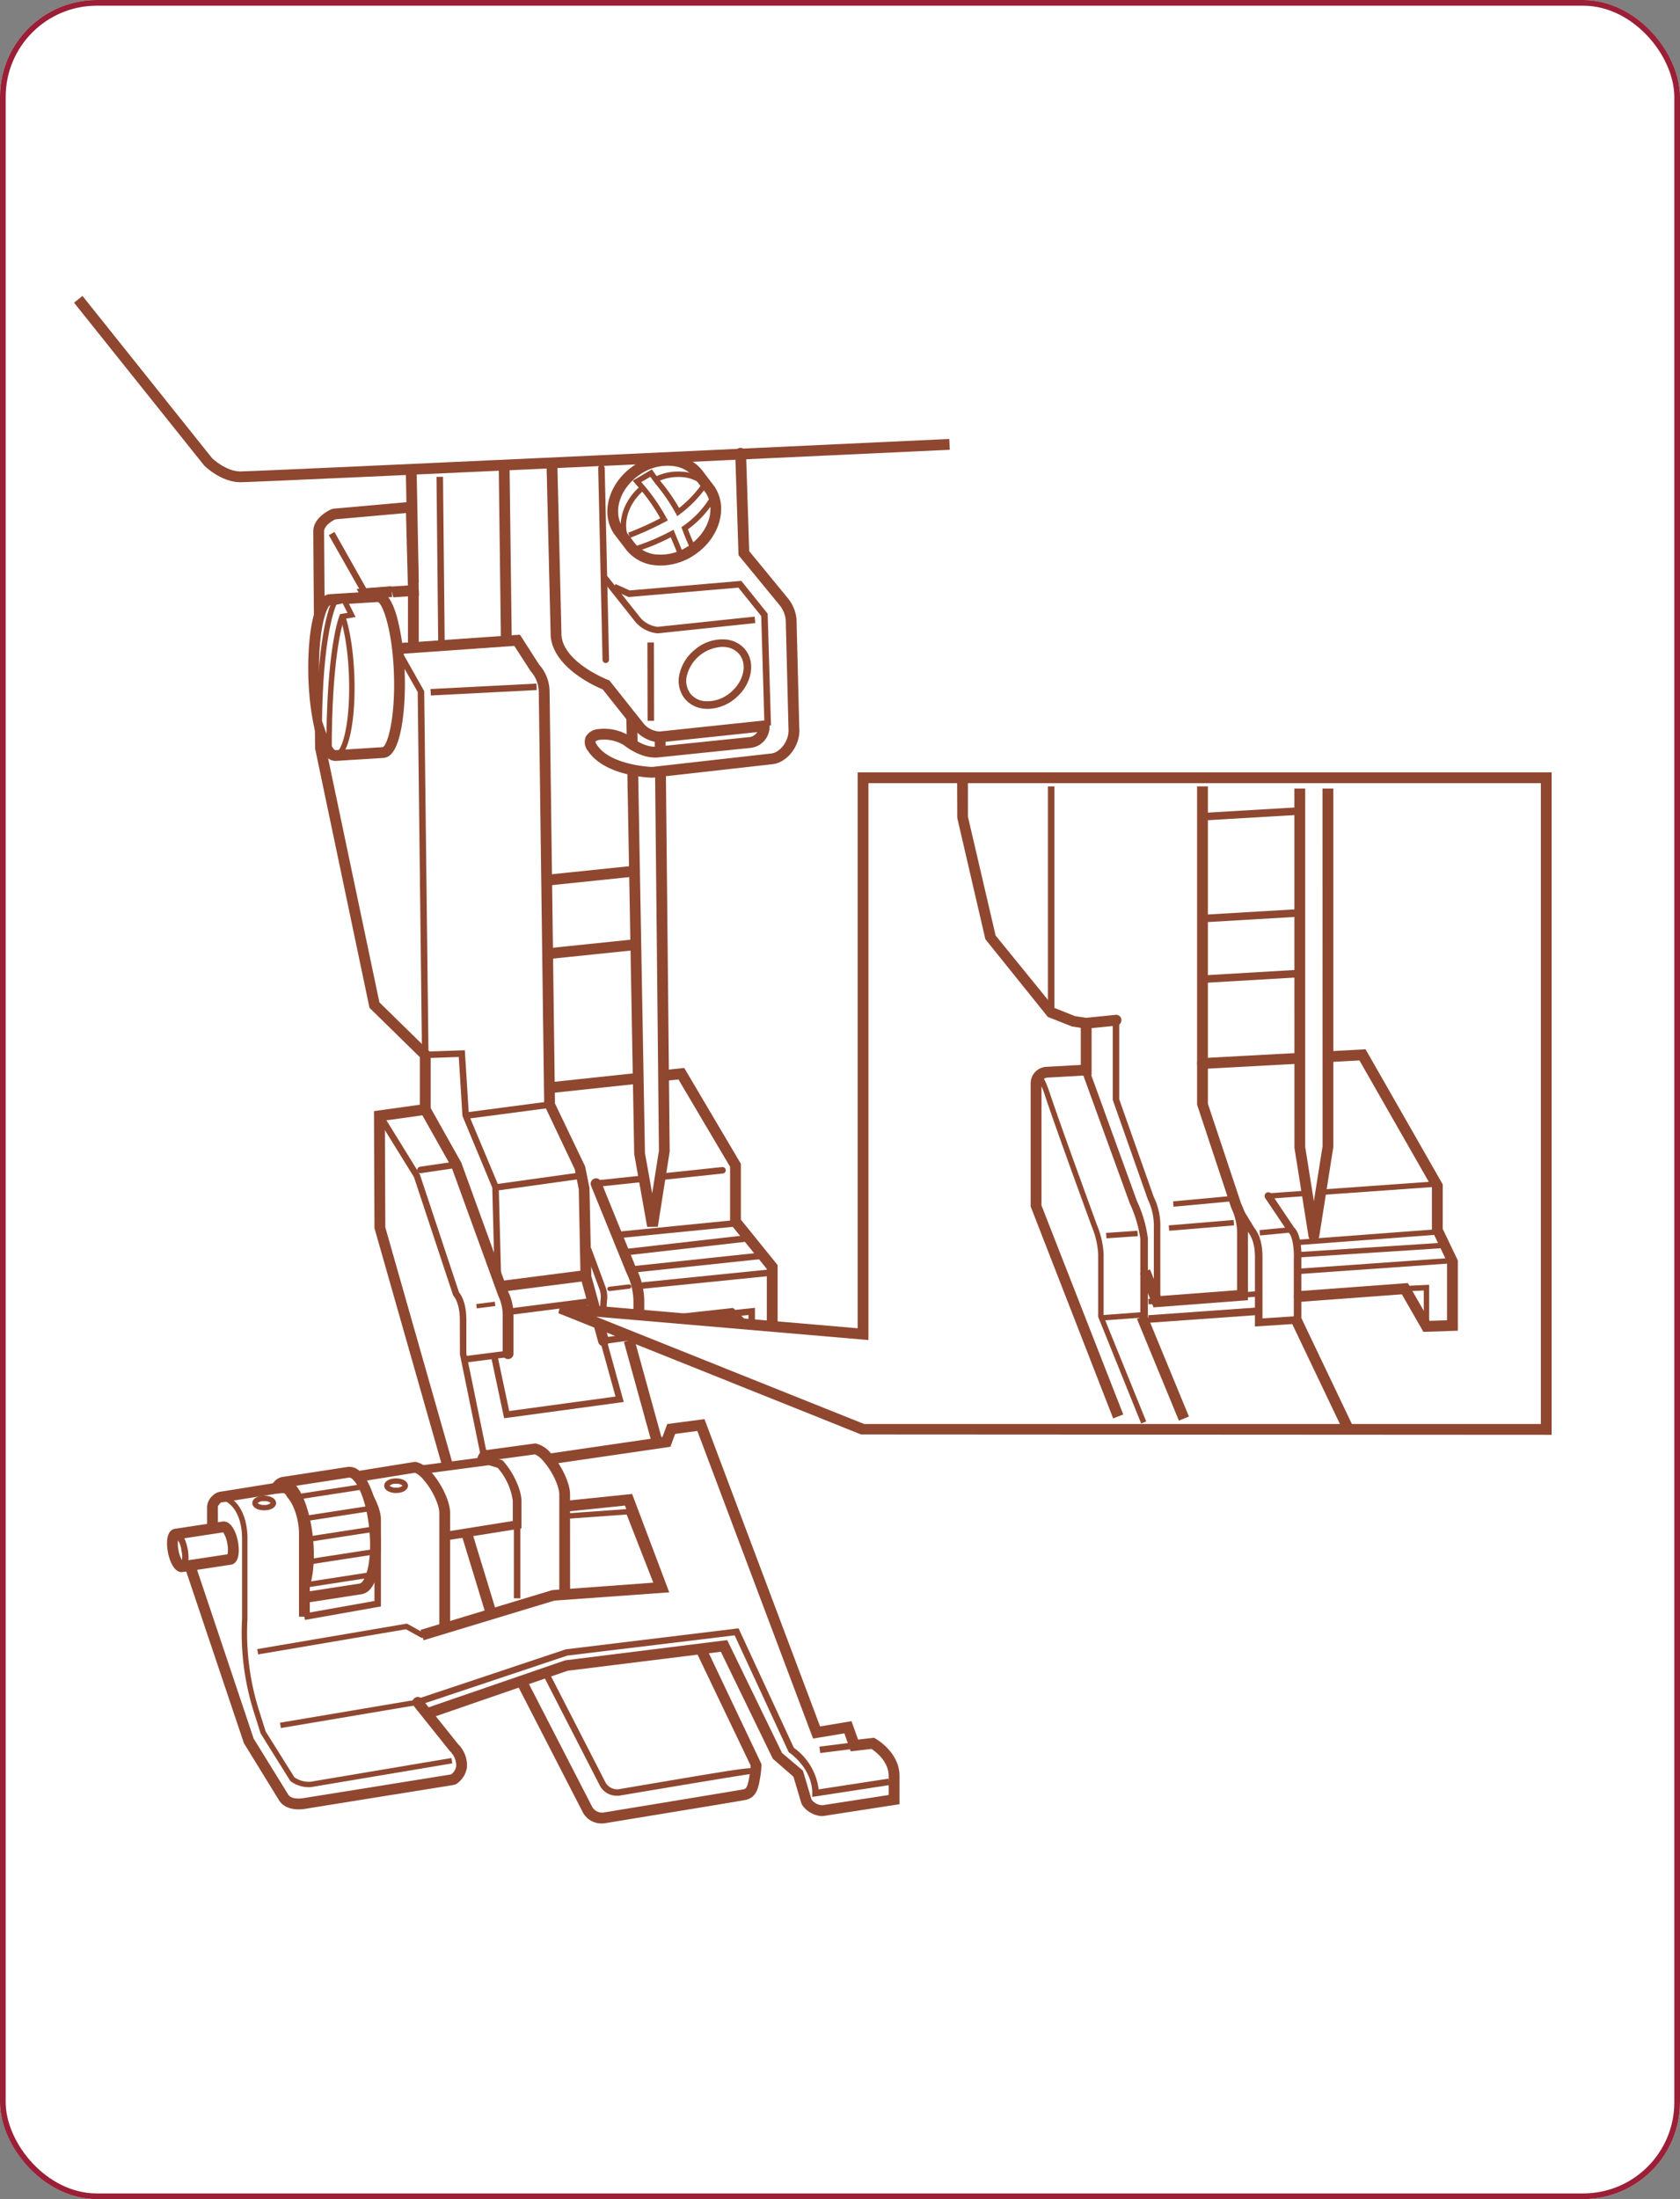<svg xmlns="http://www.w3.org/2000/svg" width="295" height="386" viewBox="0 0 295 386">
  <rect x="0" y="0" width="295" height="386" fill="#808080" stroke="none"/>
  <g id="Grupo_1015070" data-name="Grupo 1015070" transform="translate(-1125 -538)">
    <g id="Rectángulo_346738" data-name="Rectángulo 346738" transform="translate(1125 538)" fill="#fff" stroke="#9b1f36" stroke-width="1">
      <rect width="295" height="386" rx="17" stroke="none"/>
      <rect x="0.5" y="0.5" width="294" height="385" rx="16.5" fill="none"/>
    </g>
    <g id="Grupo_1010061" data-name="Grupo 1010061" transform="translate(29 6)">
      <path id="Trazado_116310" data-name="Trazado 116310" d="M5824.767-10950l6.466,15.1h7.534l3.566,22.666-22,7.334-14.667-24.434,7.767-20.667Z" transform="translate(-4630 11700)" fill="#fff"/>
      <g id="Grupo_59911" data-name="Grupo 59911" transform="translate(493.163 140.977)">
        <path id="Trazado_116204" data-name="Trazado 116204" d="M687.994,589.375l0-.648s-.015-3.021-.015-5.846c0-.426.03-.826.056-1.209a4.132,4.132,0,0,0-.1-1.779l-2.558-6.917a.569.569,0,0,1,1.068-.392l2.546,6.888a4.95,4.95,0,0,1,.178,2.279c-.026.356-.053.735-.053,1.131,0,2.023.008,4.148.012,5.19l5.564-.775a.581.581,0,0,1,.642.485.568.568,0,0,1-.487.641Z" transform="translate(20.245 37.645)" fill="#8f4730"/>
        <path id="Trazado_116205" data-name="Trazado 116205" d="M694.552,591.519a.951.951,0,0,1-.949-.949V584.8a11.385,11.385,0,0,0-1.2-5.235l-6.242-15.349a.948.948,0,0,1,1.758-.711l6.183,15.227h0a12.871,12.871,0,0,1,1.4,6.069v5.775A.951.951,0,0,1,694.552,591.519Z" transform="translate(20.463 34.935)" fill="#8f4730"/>
        <path id="Trazado_116206" data-name="Trazado 116206" d="M688.733,578.5a.38.38,0,0,1-.044-.757l3.454-.414a.408.408,0,0,1,.424.333.385.385,0,0,1-.334.422l-3.454.416Z" transform="translate(21.122 39.136)" fill="#8f4730"/>
        <path id="Trazado_116207" data-name="Trazado 116207" d="M677.653,496.413l-.377-30.022,1.9-.022.378,30.021Zm-16.32-9.872-.378-19.76,1.9-.037.378,19.76Z" transform="translate(13.141 6.817)" fill="#8f4730"/>
        <path id="Trazado_116208" data-name="Trazado 116208" d="M665.429,496.977l-.3-29.413,1.142-.015.3,29.413Z" transform="translate(14.356 7.161)" fill="#8f4730"/>
        <path id="Trazado_116209" data-name="Trazado 116209" d="M665.733,486.3l-.378-14.629-13.593,1.214s-2.657,1.139-2.657,3.041.3,37.923.3,37.923l9.488,45.222,8.924,8.742v9.576l12.791,31.121,15.415-1.977-.3-15.161-.759-3.8-5.315-11.022-.948-72.582a6.459,6.459,0,0,0-1.708-4.179l-3.041-4.749-21.1,1.481-5.507-9.654Z" transform="translate(9.69 8.363)" fill="#fff"/>
        <path id="Trazado_116210" data-name="Trazado 116210" d="M680.226,609.783l-13.141-32.157V568.45l-8.844-8.663-9.549-45.5c-.022-.549-.323-36.237-.323-38.12,0-2.459,2.9-3.771,3.233-3.911l.289-.074,14.6-1.3.426,16.546-7.788.531,4.463,7.817,21.07-1.479,3.347,5.222,0,0a7.2,7.2,0,0,1,1.857,4.7l.945,72.359,5.3,11.057.761,3.8.341,16.18Zm-11.243-32.345,12.444,30.276,13.848-1.779-.285-14.307-.715-3.515-5.36-11.313-.948-72.582a5.565,5.565,0,0,0-1.432-3.525l-2.861-4.429-21.139,1.486-6.553-11.487,9-.612-.331-12.706-12.421,1.108c-.622.3-1.958,1.153-1.958,2.11,0,1.875.3,37.557.3,37.916l9.411,44.752,9,8.819Z" transform="translate(9.476 8.13)" fill="#8f4730"/>
        <path id="Trazado_116211" data-name="Trazado 116211" d="M682.367,612.464l-.141-1.127,14.279-1.819.141,1.127Zm-2.727-4.915-.453-17.411-5.237-12.587L673.3,567.2l-5.864.208-.019-.571-.571.007-.753-63.7L650.482,475.61l.994-.563,15.757,27.938.748,63.259,6.388-.226.678,10.849,14.127-1.857.148,1.127-13.993,1.843,4.823,11.505,13.877-1.934.156,1.126-13.845,1.932.442,16.91ZM668.4,503.752l-.059-1.134,18.6-.953L687,502.8Z" transform="translate(10.091 9.345)" fill="#8f4730"/>
        <g id="Grupo_59909" data-name="Grupo 59909" transform="translate(668.505 584.726)">
          <path id="Trazado_116212" data-name="Trazado 116212" d="M713.818,648.281,723.5,668.5a13.949,13.949,0,0,1-.266,2.468c-.3,1.825-.683,2.584-1.708,2.85-.409.106-24.79,4.1-24.79,4.1a2.93,2.93,0,0,1-2.846-1.518l-16.515-32.111-19.928-69.921-.08-19.7,8.051-1.12,5.5,9.8,8.127,22.429a8.658,8.658,0,0,1,.908,4.171v6.46" transform="translate(-656.41 -552.517)" fill="#fff"/>
          <path id="Trazado_116213" data-name="Trazado 116213" d="M696.729,679.105a3.7,3.7,0,0,1-3.5-2.083l-16.492-32.064L656.71,574.608l-.085-20.535,9.515-1.323,5.82,10.371,8.2,22.568h0a9.419,9.419,0,0,1,.965,4.5v6.46a.949.949,0,1,1-1.9,0v-6.46a7.99,7.99,0,0,0-.771-3.689l-8.207-22.588-5.122-9.1-6.587.916.077,18.745L678.5,644.265,694.946,676.2a2.019,2.019,0,0,0,1.92,1c6.583-1.083,24-3.945,24.657-4.082.334-.089.671-.174.987-2.083a17.044,17.044,0,0,0,.252-2.1l-9.585-20.02a.95.95,0,0,1,1.712-.824l9.775,20.592a14.257,14.257,0,0,1-.281,2.661c-.271,1.649-.664,3.165-2.406,3.614-.4.107-17.53,2.917-24.876,4.122C696.985,679.1,696.862,679.105,696.729,679.105Z" transform="translate(-656.625 -552.749)" fill="#8f4730"/>
        </g>
        <path id="Trazado_116214" data-name="Trazado 116214" d="M697.71,671.952a3.358,3.358,0,0,1-3.184-1.865l-12.7-24.742a.574.574,0,0,1,.248-.768.584.584,0,0,1,.768.249L695.552,669.6a2.374,2.374,0,0,0,2.287,1.216c16.047-2.721,21.169-3.588,22.863-3.681a.423.423,0,0,1,.093-.059l.03.053c.664-.019.711.1.771.274l.152.467-.442.222a.839.839,0,0,1-.307.059c-1.153.119-14.289,2.317-23.012,3.791A2.5,2.5,0,0,1,697.71,671.952ZM663.08,562.681a.571.571,0,0,1-.081-1.135l6.339-.93a.569.569,0,0,1,.163,1.126l-6.339.931A.584.584,0,0,1,663.08,562.681Z" transform="translate(13.595 34.266)" fill="#8f4730"/>
        <path id="Trazado_116215" data-name="Trazado 116215" d="M681.057,642.66l-9.49-46.361-.016-6c0-3.077-1.045-4.171-1.056-4.181l-.141-.23L663.5,565.2l-6.361-10.272.971-.6,6.418,10.393,6.872,20.687c.345.4,1.3,1.791,1.3,4.886v5.889l9.475,46.246Zm-1.728-35.135-2.257-10.65,1.112-.237,2.043,9.62,18.663-2.543-2.661-9.63,1.1-.3,3.01,10.883Z" transform="translate(12.029 32.437)" fill="#8f4730"/>
        <rect id="Rectángulo_5953" data-name="Rectángulo 5953" width="1.899" height="44.583" transform="matrix(0.964, -0.266, 0.266, 0.964, 712.394, 626.554)" fill="#8f4730"/>
        <path id="Trazado_116216" data-name="Trazado 116216" d="M669.182,588.411l-.141-1.127,7.44-.949.141,1.127Z" transform="translate(15.497 41.76)" fill="#8f4730"/>
        <rect id="Rectángulo_5954" data-name="Rectángulo 5954" width="3.292" height="0.762" transform="matrix(0.992, -0.126, 0.126, 0.992, 686.458, 619.919)" fill="#8f4730"/>
        <line id="Línea_698" data-name="Línea 698" y1="1.708" x2="16.511" transform="translate(699.34 556.685)" fill="#fff"/>
        <path id="Trazado_116217" data-name="Trazado 116217" d="M680.717,533.906a.95.95,0,0,1-.1-1.894l16.513-1.708a.918.918,0,0,1,1.042.848.955.955,0,0,1-.848,1.042L680.814,533.9A.816.816,0,0,1,680.717,533.906Z" transform="translate(18.621 25.436)" fill="#8f4730"/>
        <line id="Línea_699" data-name="Línea 699" y1="1.712" x2="16.511" transform="translate(699.34 543.765)" fill="#fff"/>
        <path id="Trazado_116218" data-name="Trazado 116218" d="M680.717,523.9a.95.95,0,0,1-.1-1.894l16.513-1.712a.935.935,0,0,1,1.042.848.954.954,0,0,1-.848,1.042L680.814,523.9A.8.8,0,0,1,680.717,523.9Z" transform="translate(18.621 22.522)" fill="#8f4730"/>
        <path id="Trazado_116219" data-name="Trazado 116219" d="M715.514,595.279l-3.432-3.266-15.127,1.661-.208-1.883,16-1.757,3.4,3.236,2.528-.367v-9.712l-6.453-7.981v-9.956l-9.067-15.331-22.533,2.409-.2-1.891,23.749-2.535,9.949,16.829v9.8l6.454,7.981v12.025Z" transform="translate(18.813 30.566)" fill="#8f4730"/>
        <path id="Trazado_116220" data-name="Trazado 116220" d="M693.42,578.684a.57.57,0,0,1-.055-1.138l22.589-2.28a.6.6,0,0,1,.622.513.572.572,0,0,1-.511.622l-22.589,2.279C693.458,578.68,693.439,578.684,693.42,578.684Z" transform="translate(22.432 38.535)" fill="#8f4730"/>
        <path id="Trazado_116221" data-name="Trazado 116221" d="M709.39,584.778h-1.142v-3l-2.977.315-.119-1.134,4.237-.449Z" transform="translate(26.015 40.063)" fill="#8f4730"/>
        <path id="Trazado_116222" data-name="Trazado 116222" d="M693.785,579.879a.571.571,0,0,1-.059-1.139l22.211-2.357a.613.613,0,0,1,.626.507.569.569,0,0,1-.507.626l-22.211,2.358C693.826,579.875,693.8,579.879,693.785,579.879Zm-1.138-3.04a.571.571,0,0,1-.063-1.139l20.691-2.356a.6.6,0,0,1,.63.5.573.573,0,0,1-.5.63l-20.69,2.358C692.687,576.836,692.669,576.84,692.647,576.84Zm-1.139-3.04a.57.57,0,0,1-.056-1.138l19.932-1.976a.612.612,0,0,1,.622.511.572.572,0,0,1-.511.622L691.564,573.8C691.546,573.8,691.528,573.8,691.508,573.8Zm-4.556-8.929a.571.571,0,0,1-.059-1.139l22.207-2.354a.6.6,0,0,1,.628.509.572.572,0,0,1-.509.626l-22.207,2.354C686.994,564.867,686.972,564.871,686.953,564.871Z" transform="translate(20.548 34.49)" fill="#8f4730"/>
        <path id="Trazado_116223" data-name="Trazado 116223" d="M688.729,588.644a.95.95,0,0,1-.916-.7L684.8,576.938a.95.95,0,0,1,1.831-.5l3.014,11.009a.951.951,0,0,1-.664,1.167A1.013,1.013,0,0,1,688.729,588.644Z" transform="translate(20.077 38.673)" fill="#8f4730"/>
        <path id="Trazado_116224" data-name="Trazado 116224" d="M691.675,500.124l1.37,76.647,2.274,12.78,2.069-13.061-.729-72.775" transform="translate(22.089 16.649)" fill="#fff"/>
        <path id="Trazado_116225" data-name="Trazado 116225" d="M694.6,589.721l-2.276-12.781-1.383-76.793,1.9-.037,1.368,76.645,1.271,7.095,1.186-7.5-.741-72.615,1.9-.022.73,72.775L696.471,589.7Z" transform="translate(21.876 16.645)" fill="#8f4730"/>
        <path id="Trazado_116226" data-name="Trazado 116226" d="M697.327,491.094a5.882,5.882,0,0,1-3.765-1.909l-5.9-7.436.89-.711,5.883,7.409h0a4.8,4.8,0,0,0,2.9,1.51,2.043,2.043,0,0,0,.214-.012l18.89-1.994.119,1.134-18.894,1.995C697.547,491.091,697.436,491.094,697.327,491.094Z" transform="translate(20.919 11.09)" fill="#8f4730"/>
        <path id="Trazado_116227" data-name="Trazado 116227" d="M688.448,500.709a.573.573,0,0,1-.571-.559l-.761-33.632a.575.575,0,0,1,.56-.581.56.56,0,0,1,.581.559l.761,33.631a.577.577,0,0,1-.56.582Z" transform="translate(20.762 6.691)" fill="#8f4730"/>
        <path id="Trazado_116228" data-name="Trazado 116228" d="M712.451,464.353l.566,17.529,6.881,8.384a5.883,5.883,0,0,1,1.424,3.325l.474,18.93c.239,2.85-1.9,5.227-3.8,5.462l-21.116,2.376s-7.732-.205-10.443-4.274c-.949-1.427-.235-2.141,1.188-2.376a7.435,7.435,0,0,1,4.984,1.188s2.607,2.137,5.219,1.9l16.132-1.663a2.849,2.849,0,0,0,2.611-2.85" transform="translate(20.44 6.23)" fill="#fff"/>
        <path id="Trazado_116229" data-name="Trazado 116229" d="M697.206,521.514c-.467,0-8.392-.259-11.339-4.689a2.491,2.491,0,0,1-.434-2.428,2.715,2.715,0,0,1,2.261-1.413,8.374,8.374,0,0,1,5.727,1.383c.034.022,2.362,1.93,4.538,1.694l16.124-1.661a1.861,1.861,0,0,0,1.76-1.906.949.949,0,1,1,1.9,0,3.738,3.738,0,0,1-3.477,3.8l-16.12,1.661c-2.947.278-5.8-2.009-5.915-2.11a6.693,6.693,0,0,0-4.222-.985,1.531,1.531,0,0,0-.838.3h0a1.223,1.223,0,0,0,.274.612c2.4,3.61,9.6,3.851,9.679,3.851l20.983-2.368c1.305-.163,3.158-2.02,2.958-4.445l-.478-18.982a4.967,4.967,0,0,0-1.149-2.681l-7.147-8.7-.575-17.852a.952.952,0,0,1,.919-.979,1.021,1.021,0,0,1,.979.919l.553,17.206,6.68,8.136h0a6.812,6.812,0,0,1,1.631,3.822l.482,19.009c.274,3.288-2.213,6.127-4.627,6.427Z" transform="translate(20.225 6.016)" fill="#8f4730"/>
        <path id="Trazado_116230" data-name="Trazado 116230" d="M703.159,501.856a6.365,6.365,0,0,1-.648-.034,4.949,4.949,0,0,1-3.384-1.756,5.066,5.066,0,0,1-.912-4.393,7.7,7.7,0,0,1,2.717-4.237,7.42,7.42,0,0,1,5.412-1.761,4.971,4.971,0,0,1,3.395,1.761c1.932,2.376,1.12,6.246-1.805,8.63A7.685,7.685,0,0,1,703.159,501.856Zm2.539-10.883a6.711,6.711,0,0,0-6.187,4.99,3.772,3.772,0,0,0,.646,3.266h0a3.593,3.593,0,0,0,2.491,1.274,6.27,6.27,0,0,0,4.448-1.468c2.357-1.92,3.08-4.952,1.611-6.761a3.6,3.6,0,0,0-2.5-1.274A4.764,4.764,0,0,0,705.7,490.973Z" transform="translate(23.951 13.595)" fill="#8f4730"/>
        <path id="Trazado_116231" data-name="Trazado 116231" d="M699.77,514.576a6.268,6.268,0,0,1-4.052-2.035l-5.763-7.258c-1.468-.607-8.659-3.858-9.138-9.351l-.718-29.747,1.9-.045.715,29.688c.416,4.756,8.092,7.755,8.17,7.785l.242.092,6.046,7.615a3.894,3.894,0,0,0,2.768,1.352l18.89-1.994.2,1.89-18.9,2C700.008,514.572,699.889,514.576,699.77,514.576Z" transform="translate(18.718 6.75)" fill="#8f4730"/>
        <path id="Trazado_116232" data-name="Trazado 116232" d="M715.733,507.108l-.571-19.242-4.007-4.982-19.3,1.65-2.747-1.245.467-1.038,2.48,1.127,19.609-1.679,4.63,5.753.007.189.578,19.431Z" transform="translate(21.34 11.282)" fill="#8f4730"/>
        <path id="Trazado_116233" data-name="Trazado 116233" d="M672.271,610.874" transform="translate(16.438 48.907)" fill="#fff"/>
        <path id="Trazado_116234" data-name="Trazado 116234" d="M672.271,610.874" transform="translate(16.438 48.907)" fill="none" stroke="#8f4730" stroke-width="1.47"/>
        <path id="Trazado_116235" data-name="Trazado 116235" d="M630.447,614.366" transform="translate(4.255 49.924)" fill="none" stroke="#8f4730" stroke-width="1.47"/>
        <path id="Trazado_116236" data-name="Trazado 116236" d="M696.442,599.86l-.082-1.134.79-.056-.456-1.483,1.09-.334.878,2.847Z" transform="translate(23.454 44.823)" fill="#8f4730"/>
        <path id="Trazado_116237" data-name="Trazado 116237" d="M673.8,647l24.3-8.361,27.6-3.421L735.11,654.6l3.61,3.041,1.468,4.957s1.2,1.746,2.9,1.529l12.47-1.928v-4.153c0-3.636-3.743-5.727-3.743-5.727l-3.226.38-1.139-3.193-5.5.916-20.31-53.964-5.219.683-.838,2.273-47.47,6.924-37.585,10.644L642.2,651.783l6.171,10.032c.949,1.522,3.432,1.09,3.432,1.09l26.369-4.244s3.226-1.973.114-5.586L671.9,645.1" transform="translate(4.278 44.707)" fill="#fff"/>
        <path id="Trazado_116238" data-name="Trazado 116238" d="M743.082,665.32a4.567,4.567,0,0,1-3.4-1.96l-.127-.263-1.393-4.686-3.63-3.165-9.119-18.771-26.922,3.337-23.13,7.98,3.933,4.922a5.178,5.178,0,0,1,1.516,4.179,4.311,4.311,0,0,1-1.872,2.812l-.344.13-26.37,4.24c-.119.022-3.113.511-4.389-1.52l-6.175-10.042-12.081-35.944,38.543-10.913,47.032-6.869L716,596.5l6.535-.856.267.7,20.035,53.237,5.519-.919,1.153,3.23,2.776-.327.27.149c.17.1,4.23,2.413,4.23,6.557v4.964l-13.274,2.053A3.218,3.218,0,0,1,743.082,665.32Zm-1.757-2.927a2.452,2.452,0,0,0,1.916,1.023l11.643-1.8v-3.341c0-2.528-2.257-4.241-3.014-4.744l-3.648.426L747.1,650.8l-5.49.912-.278-.729-20.046-53.262-3.9.515-.834,2.261-48.029,7.005-36.508,10.346,11.358,33.865,6.079,9.838c.581.926,2.442.648,2.465.648L678.073,658a2.344,2.344,0,0,0,.866-1.413,3.493,3.493,0,0,0-1.1-2.657l-6.4-8a.95.95,0,0,1,1.484-1.185l1.181,1.482,23.965-8.247,28.461-3.551,9.626,19.812,3.67,3.1Z" transform="translate(4.003 44.472)" fill="#8f4730"/>
        <path id="Trazado_116239" data-name="Trazado 116239" d="M681,608.507l18.409-1.9L705.223,622l-18.907,1.366-23.158,6.992" transform="translate(13.783 47.664)" fill="#fff"/>
        <path id="Trazado_116240" data-name="Trazado 116240" d="M663.5,631.493l-.549-1.816,23.156-6.991,17.844-1.309-5.1-13.522-17.681,1.827-.193-1.891,19.134-1.976,6.52,17.27-20.18,1.453Z" transform="translate(13.722 47.434)" fill="#8f4730"/>
        <path id="Trazado_116241" data-name="Trazado 116241" d="M640.906,633.39l-.156-.934,26.288-4.474,2.7,1.5,22.963-6.935,17.774-1.29-4.856-12.425-10.279.738-.067-.949,10.976-.782,5.178,13.244-.319.126.6-.044.067.949-18.908,1.364-23.245,7.028-2.762-1.531Z" transform="translate(7.257 48.023)" fill="#8f4730"/>
        <path id="Trazado_116242" data-name="Trazado 116242" d="M685.816,624.932V607.673c0-1.677-1.358-4.57-3.037-6.46a4.148,4.148,0,0,0-2.147-1.526l-8.351,1.139c-.551-.068-.892.307-.892,1.147v8.741" transform="translate(16.181 45.648)" fill="#fff"/>
        <path id="Trazado_116243" data-name="Trazado 116243" d="M686.978,625.146h-1.9V607.887c0-1.294-1.124-3.947-2.8-5.83a4.112,4.112,0,0,0-1.471-1.191l-8.251,1.123a1.317,1.317,0,0,0-.012.2v8.741h-1.9v-8.741a2.175,2.175,0,0,1,.638-1.708,1.439,1.439,0,0,1,1.179-.39l8.366-1.142.123.016a4.85,4.85,0,0,1,2.747,1.835c1.835,2.069,3.272,5.182,3.272,7.09Z" transform="translate(15.967 45.433)" fill="#8f4730"/>
        <path id="Trazado_116244" data-name="Trazado 116244" d="M677.443,625.4H676.3V608.294c0-1.535-1.323-4.319-2.891-6.079l.852-.757c1.783,2,3.18,5,3.18,6.836Z" transform="translate(16.769 46.164)" fill="#8f4730"/>
        <path id="Trazado_116245" data-name="Trazado 116245" d="M661.2,603.2l14.34-1.894,1.9.569c1.677,1.887,2.991,4.782,2.991,6.46v4.182L666.2,614.8" transform="translate(13.213 46.121)" fill="#fff"/>
        <path id="Trazado_116246" data-name="Trazado 116246" d="M666.336,615.721l-.238-1.5,13.593-2.176v-3.536a11.127,11.127,0,0,0-2.659-5.794l-1.534-.46-14.174,1.871-.2-1.5,14.5-1.916,2.257.682.145.16c1.786,2,3.184,5.059,3.184,6.961v4.833Z" transform="translate(13.191 45.946)" fill="#8f4730"/>
        <path id="Trazado_116247" data-name="Trazado 116247" d="M670.27,629.935V610.173c0-1.677-1.36-4.57-3.037-6.46a4.14,4.14,0,0,0-2.149-1.525l-11.766,1.9c-.55-.068-.892.307-.892,1.151v13.3" transform="translate(10.657 46.377)" fill="#fff"/>
        <path id="Trazado_116248" data-name="Trazado 116248" d="M671.433,630.153h-1.9V610.391c0-1.293-1.123-3.944-2.8-5.83a4.17,4.17,0,0,0-1.464-1.193L653.6,605.251a1.438,1.438,0,0,0-.01.2v13.3h-1.9v-13.3a2.181,2.181,0,0,1,.634-1.706,1.637,1.637,0,0,1,1.167-.4l11.791-1.9.134.018a4.871,4.871,0,0,1,2.739,1.839c1.839,2.073,3.277,5.186,3.277,7.09Z" transform="translate(10.443 46.16)" fill="#8f4730"/>
        <path id="Trazado_116249" data-name="Trazado 116249" d="M647.286,628.468l-.2-1.12,12.4-2.205V610.8c0-1.528-1.326-4.315-2.9-6.083l.852-.757c1.786,2.013,3.188,5.015,3.188,6.84v15.3Z" transform="translate(9.102 46.893)" fill="#8f4730"/>
        <path id="Trazado_116250" data-name="Trazado 116250" d="M647,625.116c-1.959.194-4-4.235-4.563-9.895s.57-10.4,2.528-10.6l11.4-1.757c1.955-.2,4,4.231,4.56,9.895s-.569,10.4-2.528,10.6Z" transform="translate(7.705 46.571)" fill="#fff"/>
        <path id="Trazado_116251" data-name="Trazado 116251" d="M647.081,626.284c-.968,0-2.3-.622-3.537-3.311a24.177,24.177,0,0,1-1.843-7.447c-.548-5.56.434-11.343,3.378-11.638l11.353-1.75a2.606,2.606,0,0,1,1.961.644c1.776,1.453,3.224,5.416,3.688,10.094s-.178,8.84-1.635,10.616a2.579,2.579,0,0,1-1.746,1.02l-11.394,1.76A2.167,2.167,0,0,1,647.081,626.284Zm9.623-22.267a.077.077,0,0,0-.03,0l-11.354,1.75c-.93.1-2.324,3.551-1.728,9.571a22.226,22.226,0,0,0,1.676,6.838c.808,1.754,1.528,2.206,1.823,2.206h.008l11.365-1.757a.84.84,0,0,0,.515-.341c.916-1.116,1.688-4.477,1.212-9.226s-1.883-7.895-3-8.81A.93.93,0,0,0,656.7,604.017Z" transform="translate(7.491 46.359)" fill="#8f4730"/>
        <path id="Trazado_116252" data-name="Trazado 116252" d="M646.411,607.165l-.148-.938,11.4-1.761.148.938Z" transform="translate(8.862 47.041)" fill="#8f4730"/>
        <path id="Trazado_116253" data-name="Trazado 116253" d="M645.148,612.158" transform="translate(8.537 49.281)" fill="none" stroke="#8f4730" stroke-width="1.47"/>
        <path id="Trazado_116254" data-name="Trazado 116254" d="M646.462,625.413l-.111-1.134a1.11,1.11,0,0,0,.719-.471c1.179-1.433,1.712-5.345,1.3-9.508-.594-6-2.639-9.518-3.941-9.381l-.111-1.135a1.825,1.825,0,0,1,.186-.006c2.58,0,4.492,5.293,5,10.411.456,4.578-.152,8.641-1.549,10.342A2.21,2.21,0,0,1,646.462,625.413Z" transform="translate(8.295 46.84)" fill="#8f4730"/>
        <path id="Trazado_116255" data-name="Trazado 116255" d="M647.609,621.754l-.147-.934,11.4-1.765.148.935Zm.653-4.066-.148-.937,11.4-1.757.148.938Zm-.1-3.965-.148-.939,11.4-1.76.147.937Zm-.775-3.6-.149-.937,11.4-1.761.147.935Z" transform="translate(9.146 47.901)" fill="#8f4730"/>
        <path id="Trazado_116256" data-name="Trazado 116256" d="M634.668,614.578v-6.27a2.029,2.029,0,0,1,1.652-1.719l9.49-1.519c.55.069,1.959-.646,2.718.957,1.677,1.889,2.276,5.161,2.276,6.84v14.746" transform="translate(5.485 47.187)" fill="#fff"/>
        <path id="Trazado_116257" data-name="Trazado 116257" d="M651.967,627.827h-1.9V613.08c0-1.512-.553-4.536-2.035-6.208l-.149-.222c-.27-.571-.527-.568-1.231-.467a5.418,5.418,0,0,1-.586.052l-9.514,1.524-.134-.014c-.133.066-.589.567-.589.777v6.272h-1.9v-6.272a2.84,2.84,0,0,1,1.027-1.99,2.458,2.458,0,0,1,1.516-.682h.008l9.527-1.528.137.018c.04,0,.129-.018.234-.034a2.727,2.727,0,0,1,3.157,1.4,12.7,12.7,0,0,1,2.429,7.369Z" transform="translate(5.271 46.974)" fill="#8f4730"/>
        <path id="Trazado_116258" data-name="Trazado 116258" d="M651.55,657.249a5.423,5.423,0,0,1-3.161-1.056l-.1-.119-5.17-8.281-.953-3.042a46.157,46.157,0,0,1-2.295-17.1l0-14.019c0-3.02-1-5.422-2.677-6.431a1.224,1.224,0,0,0-.844-.3,1.436,1.436,0,0,0-.923.727l-.793-.527a2.32,2.32,0,0,1,1.605-1.142,1.991,1.991,0,0,1,1.516.478c1.894,1.127,3.065,3.838,3.065,7.191V627.7a45.266,45.266,0,0,0,2.249,16.762l.939,2.991,5.041,8.041a4.34,4.34,0,0,0,2.861.793l24.728-4.163.155.935-24.76,4.166A4.028,4.028,0,0,1,651.55,657.249Z" transform="translate(5.472 47.472)" fill="#8f4730"/>
        <path id="Trazado_116259" data-name="Trazado 116259" d="M630.854,617.287c-.554.027-1.233-1.237-1.513-2.82s-.058-2.885.5-2.907l8.441-1.284c.554-.026,1.233,1.237,1.515,2.82s.057,2.885-.5,2.908Z" transform="translate(3.898 48.733)" fill="#fff"/>
        <path id="Trazado_116260" data-name="Trazado 116260" d="M631.046,618.447c-1.316,0-2.131-1.924-2.428-3.6-.13-.745-.353-2.574.4-3.5a1.335,1.335,0,0,1,1-.523l8.336-1.272c1.413-.044,2.287,1.888,2.592,3.592.129.745.351,2.568-.4,3.5a1.362,1.362,0,0,1-1,.523l-8.422,1.282Zm-.6-5.775a4.908,4.908,0,0,0,.037,1.845,5.032,5.032,0,0,0,.726,2l7.9-1.2a4.944,4.944,0,0,0-.038-1.841,5.005,5.005,0,0,0-.733-2.005Zm8.911,2.606a.337.337,0,0,0-.059.006l.063-.006Zm-9.1-2.577-.063.008h0A.327.327,0,0,0,630.257,612.7Z" transform="translate(3.684 48.521)" fill="#8f4730"/>
        <path id="Trazado_116261" data-name="Trazado 116261" d="M630.746,617.692l-.045-1.134a.189.189,0,0,0-.123.044,3.749,3.749,0,0,0,.085-2.287,4.1,4.1,0,0,0-.993-2.358l.012-1.126a.167.167,0,0,1,.044,0c1.161,0,1.839,2.057,2.057,3.288.1.541.352,2.368-.315,3.2A.957.957,0,0,1,630.746,617.692Z" transform="translate(4.029 48.894)" fill="#8f4730"/>
        <rect id="Rectángulo_5955" data-name="Rectángulo 5955" width="1.9" height="14.302" transform="matrix(0.956, -0.292, 0.292, 0.956, 684.004, 660.818)" fill="#8f4730"/>
        <path id="Trazado_116262" data-name="Trazado 116262" d="M644,638.762l-.156-.934,24.105-4.066.156.934Z" transform="translate(8.157 55.573)" fill="#8f4730"/>
        <path id="Trazado_116263" data-name="Trazado 116263" d="M731.894,653.673v-.664c0-4.377-3.962-7.072-4-7.1l-.133-.089-9.493-20.509-29.391,3.557-26.081,8.719-.363-1.082,26.2-8.741,30.32-3.684,9.712,20.975a10.554,10.554,0,0,1,4.352,7.292l12.274-1.883.17,1.126Zm1.4-7.7-.141-1.127,6.075-.764.141,1.127Z" transform="translate(13.571 52.754)" fill="#8f4730"/>
        <path id="Trazado_116264" data-name="Trazado 116264" d="M650.221,500.727" transform="translate(10.015 16.824)" fill="none" stroke="#8f4730" stroke-width="0.735"/>
        <rect id="Rectángulo_5956" data-name="Rectángulo 5956" width="1.898" height="9.689" transform="translate(674.474 494.667)" fill="#8f4730"/>
        <path id="Trazado_116265" data-name="Trazado 116265" d="M662.737,493.032l-1.746.152v8.779l-5.508-5.7V483.531l4.6-.38" transform="translate(11.548 11.705)" fill="#fff"/>
        <path id="Trazado_116266" data-name="Trazado 116266" d="M662.154,504.522l-7.406-7.666V482.871l5.467-.452.156,1.891-3.725.311v11.472l3.61,3.736v-7.3l2.613-.226.163,1.89-.879.078Z" transform="translate(11.334 11.492)" fill="#8f4730"/>
        <path id="Trazado_116267" data-name="Trazado 116267" d="M660.6,511.207c1.837-.061,3.121-6.236,2.867-13.8s-1.951-13.634-3.789-13.574l-8.366.524c-1.832.065-3.116,6.241-2.865,13.8s1.951,13.638,3.789,13.574Z" transform="translate(9.489 11.904)" fill="#fff"/>
        <path id="Trazado_116268" data-name="Trazado 116268" d="M652.439,512.893a2.058,2.058,0,0,1-1.437-.615c-2.013-1.876-3.1-8.322-3.289-13.875-.181-5.434.412-14.657,3.781-14.779l8.34-.523h.071c1.419,0,2.521,1.516,3.388,4.623a43.852,43.852,0,0,1,1.338,9.867c.185,5.556-.471,12.058-2.35,14.067a2.074,2.074,0,0,1-1.42.713l-8.351.522ZM659.9,485l-8.311.523c-.826.311-2.239,4.992-1.976,12.817s1.983,12.407,2.832,12.662l8.322-.526c.83-.341,2.227-5.015,1.968-12.815C662.469,489.833,660.745,485.256,659.9,485Z" transform="translate(9.276 11.691)" fill="#8f4730"/>
        <path id="Trazado_116269" data-name="Trazado 116269" d="M651.6,512.194l-.028-.949a.686.686,0,0,0,.44-.26c1.153-1.231,2.2-6.105,1.965-13.048-.275-8.151-2.094-13.114-3.285-13.114h-.014l-.03-.949h.04c2.469,0,4,7.04,4.237,14.034.219,6.558-.674,12.073-2.22,13.726A1.586,1.586,0,0,1,651.6,512.194Z" transform="translate(10.14 11.916)" fill="#8f4730"/>
        <path id="Trazado_116270" data-name="Trazado 116270" d="M650.9,510.551c0-17.862,2.278-23.369,2.278-23.369l1.67-.27-1.29-2.581-1.708.38s-2.466,4.37-2.656,20.9Z" transform="translate(9.716 12.048)" fill="#fff"/>
        <path id="Trazado_116271" data-name="Trazado 116271" d="M650.56,510.831l-1.734-5.1c.189-16.461,2.617-20.947,2.721-21.128l.1-.186,2.273-.5,1.75,3.488-2.035.329c-.412,1.242-2.154,7.433-2.154,22.948Zm-.785-5.178.779,2.249c.214-15.568,2.206-20.565,2.295-20.78l.1-.244,1.294-.208L653.4,485l-1.116.244C651.854,486.222,649.946,491.348,649.775,505.653Z" transform="translate(9.609 11.926)" fill="#8f4730"/>
        <path id="Trazado_116272" data-name="Trazado 116272" d="M690.1,477.677c-2.168-3.189-.748-7.941,3.173-10.613s8.863-2.254,11.03.934l1.875,2.46c2.168,3.188.749,7.94-3.173,10.612s-8.859,2.256-11.03-.934Z" transform="translate(21.337 6.506)" fill="#fff"/>
        <path id="Trazado_116273" data-name="Trazado 116273" d="M697.757,483.993c-.263,0-.522-.01-.785-.034a7.284,7.284,0,0,1-5.564-3.076l-1.876-2.457c-2.457-3.614-.922-8.967,3.426-11.933a10.434,10.434,0,0,1,7.68-1.772,7.19,7.19,0,0,1,4.671,2.958l1.841,2.416c2.488,3.659.953,9.008-3.391,11.97A10.719,10.719,0,0,1,697.757,483.993Zm-6.668-6.656,1.861,2.439a5.448,5.448,0,0,0,4.185,2.293,8.717,8.717,0,0,0,5.556-1.571c3.481-2.372,4.789-6.542,2.921-9.292l-1.843-2.417a5.275,5.275,0,0,0-3.484-2.2,8.429,8.429,0,0,0-6.26,1.479C690.551,470.43,689.239,474.586,691.089,477.336Z" transform="translate(21.124 6.292)" fill="#8f4730"/>
        <path id="Trazado_116274" data-name="Trazado 116274" d="M702.442,480.535a34.425,34.425,0,0,1-1.475-3.507l-.13-.353.315-.207a16.934,16.934,0,0,0,4.648-4.875l.816.482a17.7,17.7,0,0,1-4.63,4.974,31.713,31.713,0,0,0,1.3,3.043l.059.234h-.475Zm-11.172-.5c-2.069-3.043-1.1-7.413,2.083-10.316l-1.027-1.2,3.319-1.954.823,1.153a9.38,9.38,0,0,1,4.581-.771,6.82,6.82,0,0,1,5.212,2.873l-.786.533a4.928,4.928,0,0,0-.4-.519,20.872,20.872,0,0,1-4.527,4.585l-.44.327-.256-.486a31.908,31.908,0,0,0-3.6-5.231l-.089-.119a9.882,9.882,0,0,0-1.054.63c-.137.093-.27.19-.4.289a34.539,34.539,0,0,1,3.521,5.245l.223.42-.42.222a55.307,55.307,0,0,1-6.208,2.832l-.327-.89a54.507,54.507,0,0,0,5.665-2.558,34.848,34.848,0,0,0-3.184-4.667c-2.828,2.588-3.715,6.42-1.916,9.063Zm5.772-11.525a32.03,32.03,0,0,1,3.377,4.819,20.216,20.216,0,0,0,3.878-4.04l.726.493a6.049,6.049,0,0,0-4.055-1.887A8.586,8.586,0,0,0,697.042,468.509Zm-3.255.256.3.345c.156-.121.319-.236.485-.351a10.921,10.921,0,0,1,1.03-.624l-.222-.307Z" transform="translate(21.653 6.875)" fill="#8f4730"/>
        <path id="Trazado_116275" data-name="Trazado 116275" d="M699.619,473.9a31.7,31.7,0,0,0-3.667-5.319l-1.09-1.525-2.455,1.446,1.165,1.351a34.08,34.08,0,0,1,3.583,5.307" transform="translate(22.303 7.017)" fill="#fff"/>
        <path id="Trazado_116276" data-name="Trazado 116276" d="M696.9,475.523a33.524,33.524,0,0,0-3.529-5.219l-1.531-1.783,3.319-1.954,1.342,1.88a31.347,31.347,0,0,1,3.7,5.37l-.838.445a31.9,31.9,0,0,0-3.6-5.231l-.868-1.2-1.591.937.794.923a34.261,34.261,0,0,1,3.643,5.39Z" transform="translate(22.138 6.875)" fill="#8f4730"/>
        <path id="Trazado_116277" data-name="Trazado 116277" d="M699.756,479.537l-1.432-3.466a36.987,36.987,0,0,1-5.66,2.388l-.274-.912a37.187,37.187,0,0,0,5.953-2.554l.464-.245,1.823,4.426Z" transform="translate(22.298 9.257)" fill="#8f4730"/>
        <g id="Grupo_59910" data-name="Grupo 59910" transform="translate(615.837 442.965)">
          <path id="Trazado_116278" data-name="Trazado 116278" d="M616.411,443.424l22.778,28.5s2.657,2.66,5.693,2.66,124.522-5.7,124.522-5.7" transform="translate(-615.67 -442.831)" fill="none"/>
          <path id="Trazado_116279" data-name="Trazado 116279" d="M645.049,475.666c-3.392,0-6.246-2.821-6.365-2.94L615.837,444.15l1.482-1.185,22.778,28.5h0c.008,0,2.388,2.306,4.952,2.306,2.98,0,123.261-5.642,124.477-5.7l.089,1.9C764.656,470.2,648.074,475.666,645.049,475.666Z" transform="translate(-615.837 -442.965)" fill="#8f4730"/>
        </g>
        <path id="Trazado_116280" data-name="Trazado 116280" d="M659.995,605.682c.888,0,1.609-.36,1.609-.8s-.721-.808-1.609-.808-1.613.36-1.613.808S659.1,605.682,659.995,605.682Z" transform="translate(12.392 46.925)" fill="#fff"/>
        <path id="Trazado_116281" data-name="Trazado 116281" d="M660.1,606.266c-1.191,0-2.087-.549-2.087-1.28s.878-1.286,2.087-1.286,2.083.541,2.083,1.286S661.288,606.266,660.1,606.266Zm0-1.617a1.467,1.467,0,0,0-1.141.352,1.712,1.712,0,0,0,1.141.315,1.478,1.478,0,0,0,1.138-.349A1.673,1.673,0,0,0,660.1,604.649Z" transform="translate(12.285 46.817)" fill="#8f4730"/>
        <path id="Trazado_116282" data-name="Trazado 116282" d="M659.631,604.7" transform="translate(12.756 47.107)" fill="#fff"/>
        <path id="Trazado_116283" data-name="Trazado 116283" d="M659.631,604.7" transform="translate(12.756 47.107)" fill="none" stroke="#8f4730" stroke-width="0.735"/>
        <path id="Trazado_116284" data-name="Trazado 116284" d="M642.061,608.037c.888,0,1.609-.36,1.609-.8s-.721-.81-1.609-.81-1.614.362-1.614.81S641.169,608.037,642.061,608.037Z" transform="translate(7.168 47.611)" fill="#fff"/>
        <path id="Trazado_116285" data-name="Trazado 116285" d="M642.17,608.618c-1.213,0-2.091-.537-2.091-1.278s.878-1.282,2.091-1.282,2.083.541,2.083,1.282S643.378,608.618,642.17,608.618Zm0-1.611a1.479,1.479,0,0,0-1.145.349,1.725,1.725,0,0,0,1.145.315,1.477,1.477,0,0,0,1.138-.349A1.689,1.689,0,0,0,642.17,607.006Z" transform="translate(7.061 47.504)" fill="#8f4730"/>
        <path id="Trazado_116286" data-name="Trazado 116286" d="M641.7,607.05" transform="translate(7.532 47.793)" fill="#fff"/>
        <path id="Trazado_116287" data-name="Trazado 116287" d="M641.7,607.05" transform="translate(7.532 47.793)" fill="none" stroke="#8f4730" stroke-width="0.735"/>
        <path id="Trazado_116288" data-name="Trazado 116288" d="M855.086,622.845V508.461H735.122v97.664l-53.148-4.562,53.148,21.282Z" transform="translate(19.264 19.077)" fill="#fff"/>
        <path id="Trazado_116289" data-name="Trazado 116289" d="M856.115,624.008l-121.267-.067L681.7,602.66l.434-1.827,52.117,4.47V507.726H856.115Zm-120.732-1.9H854.216V509.624H736.149v97.748l-47.821-4.1Z" transform="translate(19.184 18.863)" fill="#8f4730"/>
        <path id="Trazado_116290" data-name="Trazado 116290" d="M763.992,620.393l-14.423-36.861V561.87c0-1.708,1.9-1.9,1.9-1.9l6.908-.38v-8.21l-2.353-.38-3.8-1.517-10.631-13.073-4.935-21.283v-6.081" transform="translate(35.192 19.248)" fill="#fff"/>
        <path id="Trazado_116291" data-name="Trazado 116291" d="M763.323,620.739l-14.489-37.205V561.871a2.918,2.918,0,0,1,2.754-2.844l6.05-.333v-6.505l-1.557-.248-4.225-1.668-10.972-13.645-4.934-21.284-.026-6.294h1.9v6.078l4.86,20.855,10.338,12.71,3.566,1.427,2.951.452v9.916l-7.8.434c-.2.022-1,.178-1,.949v21.484l14.356,36.694Z" transform="translate(34.978 19.249)" fill="#8f4730"/>
        <path id="Trazado_116292" data-name="Trazado 116292" d="M765.224,610.054l-7.547-18.718V580.312a14.657,14.657,0,0,0-1.1-4.753c-.071-.192-6.295-17.192-8.17-22.837a14.417,14.417,0,0,0-1.123-2.731,2.6,2.6,0,0,0-.041.329l-.948-.052c.03-.507.17-1.375.8-1.46.674-.1,1.167.493,2.208,3.618,1.876,5.626,8.092,22.614,8.156,22.786a15.226,15.226,0,0,1,1.171,5.1v10.7l7.08-.529.074.948-6.868.513,7.195,17.755Zm-6.091-32.5-.066-.949,5.5-.378.066.949Z" transform="translate(37.997 30.826)" fill="#8f4730"/>
        <path id="Trazado_116293" data-name="Trazado 116293" d="M808.3,594.972l-3.785-6.591-17.929,1.326a.882.882,0,0,1-1.016-.874.946.946,0,0,1,.875-1.016l19.122-1.415,3.808,6.635,3.072-.1V582.677l-2.657-5.546v-7.536l-12.722-22.267-27.508,1.49a.9.9,0,0,1-1-.9.955.955,0,0,1,.9-1l28.679-1.549,13.552,23.719v7.817l2.657,5.546v12.317Z" transform="translate(44.483 29.828)" fill="#8f4730"/>
        <path id="Trazado_116294" data-name="Trazado 116294" d="M769.738,528.662a.664.664,0,0,1-.041-1.327l19.36-1.142a.623.623,0,0,1,.7.622.667.667,0,0,1-.624.705l-19.36,1.141Z" transform="translate(44.633 24.242)" fill="#8f4730"/>
        <path id="Trazado_116295" data-name="Trazado 116295" d="M778.365,566.369a.475.475,0,0,1-.034-.949l29.272-2.087c.283.037.489.178.509.442a.476.476,0,0,1-.442.507L778.4,566.369Z" transform="translate(47.201 35.06)" fill="#8f4730"/>
        <path id="Trazado_116296" data-name="Trazado 116296" d="M763.8,591.863a.663.663,0,0,1-.664-.664v-13.3h0a21.719,21.719,0,0,0-1.827-6.161L753,548.863a.661.661,0,0,1,.4-.848.647.647,0,0,1,.848.4l8.277,22.8a22.034,22.034,0,0,1,1.936,6.609l0,13.378A.662.662,0,0,1,763.8,591.863Z" transform="translate(39.94 30.584)" fill="#8f4730"/>
        <path id="Trazado_116297" data-name="Trazado 116297" d="M804.917,587.354a.473.473,0,0,1-.474-.475v-6.3l-3.3.164h-.022a.475.475,0,0,1-.022-.949l4.292-.216v7.3A.474.474,0,0,1,804.917,587.354ZM782.48,577.7a.475.475,0,0,1-.032-.949l27-1.9a.507.507,0,0,1,.509.442.476.476,0,0,1-.442.507l-27,1.9Zm.19-2.929a.475.475,0,0,1-.03-.949l25.287-1.631a.489.489,0,0,1,.5.444.48.48,0,0,1-.446.5L782.7,574.773Zm-.19-2.162a.476.476,0,0,1-.474-.437.481.481,0,0,1,.438-.512l24.338-1.827h.037a.475.475,0,0,1,.037.949l-24.339,1.827Z" transform="translate(48.4 36.953)" fill="#8f4730"/>
        <path id="Trazado_116298" data-name="Trazado 116298" d="M777.237,588.366l0-11.451c.016-1.312.041-3.5-1.2-5.115l-2.317-3.785a.663.663,0,0,1,1.134-.69l2.276,3.725c1.479,1.916,1.449,4.4,1.431,5.879l0,.393v9.626l5.5-.367V576.527c.071-1.557-.163-3.989-.908-4.627l-.119-.133-3.989-5.931a.667.667,0,0,1,.182-.923.682.682,0,0,1,.923.182l3.94,5.864c1.453,1.371,1.32,5.164,1.3,5.6v11.271Z" transform="translate(45.96 35.489)" fill="#8f4730"/>
        <path id="Trazado_116299" data-name="Trazado 116299" d="M764.783,571.413l-.081-.949,11.39-.949.081.949Zm.767-4.222-.089-.941,9.868-.916.089.941Z" transform="translate(43.36 35.643)" fill="#8f4730"/>
        <path id="Trazado_116300" data-name="Trazado 116300" d="M763.174,601.081l-2.388-5.968,1.765-.7,1.867,4.671,13.427-1.02v-9.571a10.3,10.3,0,0,0-1.009-4.833L770.82,565.5V509.635h1.9v55.713l5.834,17.521v0a11.746,11.746,0,0,1,1.19,5.624v11.328Z" transform="translate(42.219 19.419)" fill="#8f4730"/>
        <path id="Trazado_116301" data-name="Trazado 116301" d="M762,583.158l-.1-1.327,19.249-1.372.1,1.327Z" transform="translate(42.545 40.048)" fill="#8f4730"/>
        <path id="Trazado_116302" data-name="Trazado 116302" d="M766.781,590.205h-1.142V578.044a10.736,10.736,0,0,0-1.056-5.035l-6.157-17.466V542.18l-5.831.478-.1-1.134,7.068-.582v14.5l6.042,17.085h0a11.462,11.462,0,0,1,1.171,5.513Z" transform="translate(39.806 28.538)" fill="#8f4730"/>
        <path id="Trazado_116303" data-name="Trazado 116303" d="M796.43,601.493l-8.885-18.619,1.714-.816,8.885,18.62Zm-28.683-1.449-7.368-17.86,1.756-.727,7.369,17.86Z" transform="translate(42.101 40.339)" fill="#8f4730"/>
        <rect id="Rectángulo_5957" data-name="Rectángulo 5957" width="1.142" height="39.677" transform="translate(786.844 529.054)" fill="#8f4730"/>
        <path id="Trazado_116304" data-name="Trazado 116304" d="M769.824,543.329a.664.664,0,0,1-.041-1.328l19.36-1.138h.041a.664.664,0,0,1,.04,1.326l-19.36,1.139Zm-.382-28.5a.664.664,0,0,1-.041-1.326l19.365-1.139h.04a.664.664,0,0,1,.041,1.327l-19.365,1.138Z" transform="translate(44.547 20.213)" fill="#8f4730"/>
        <path id="Trazado_116305" data-name="Trazado 116305" d="M782.521,509.934v62.891l2.471,15.578,2.467-15.578V509.934" transform="translate(48.55 19.506)" fill="#fff"/>
        <path id="Trazado_116306" data-name="Trazado 116306" d="M785.206,589.351a.952.952,0,0,1-.937-.8L781.8,572.975l-.012-63.041h1.9v62.893l1.52,9.533,1.534-9.682-.012-62.744h1.9v62.893l-2.479,15.724A.953.953,0,0,1,785.206,589.351Z" transform="translate(48.336 19.506)" fill="#8f4730"/>
        <path id="Trazado_116307" data-name="Trazado 116307" d="M753.689,543.115a.95.95,0,0,1-.1-1.894l5.237-.529a.919.919,0,0,1,1.042.848.955.955,0,0,1-.848,1.042l-5.239.53A.832.832,0,0,1,753.689,543.115Z" transform="translate(39.876 28.463)" fill="#8f4730"/>
        <path id="Trazado_116308" data-name="Trazado 116308" d="M761.981,583.1l-.067-.949,19.25-1.367.066.949Zm19.564-12.088-.089-.941,5.5-.531.089.941Z" transform="translate(42.548 36.869)" fill="#8f4730"/>
        <path id="Trazado_116309" data-name="Trazado 116309" d="M693.839,503.825l-.033-13.756h1.142l.033,13.756Z" transform="translate(22.71 13.72)" fill="#8f4730"/>
      </g>
    </g>
  </g>
</svg>
